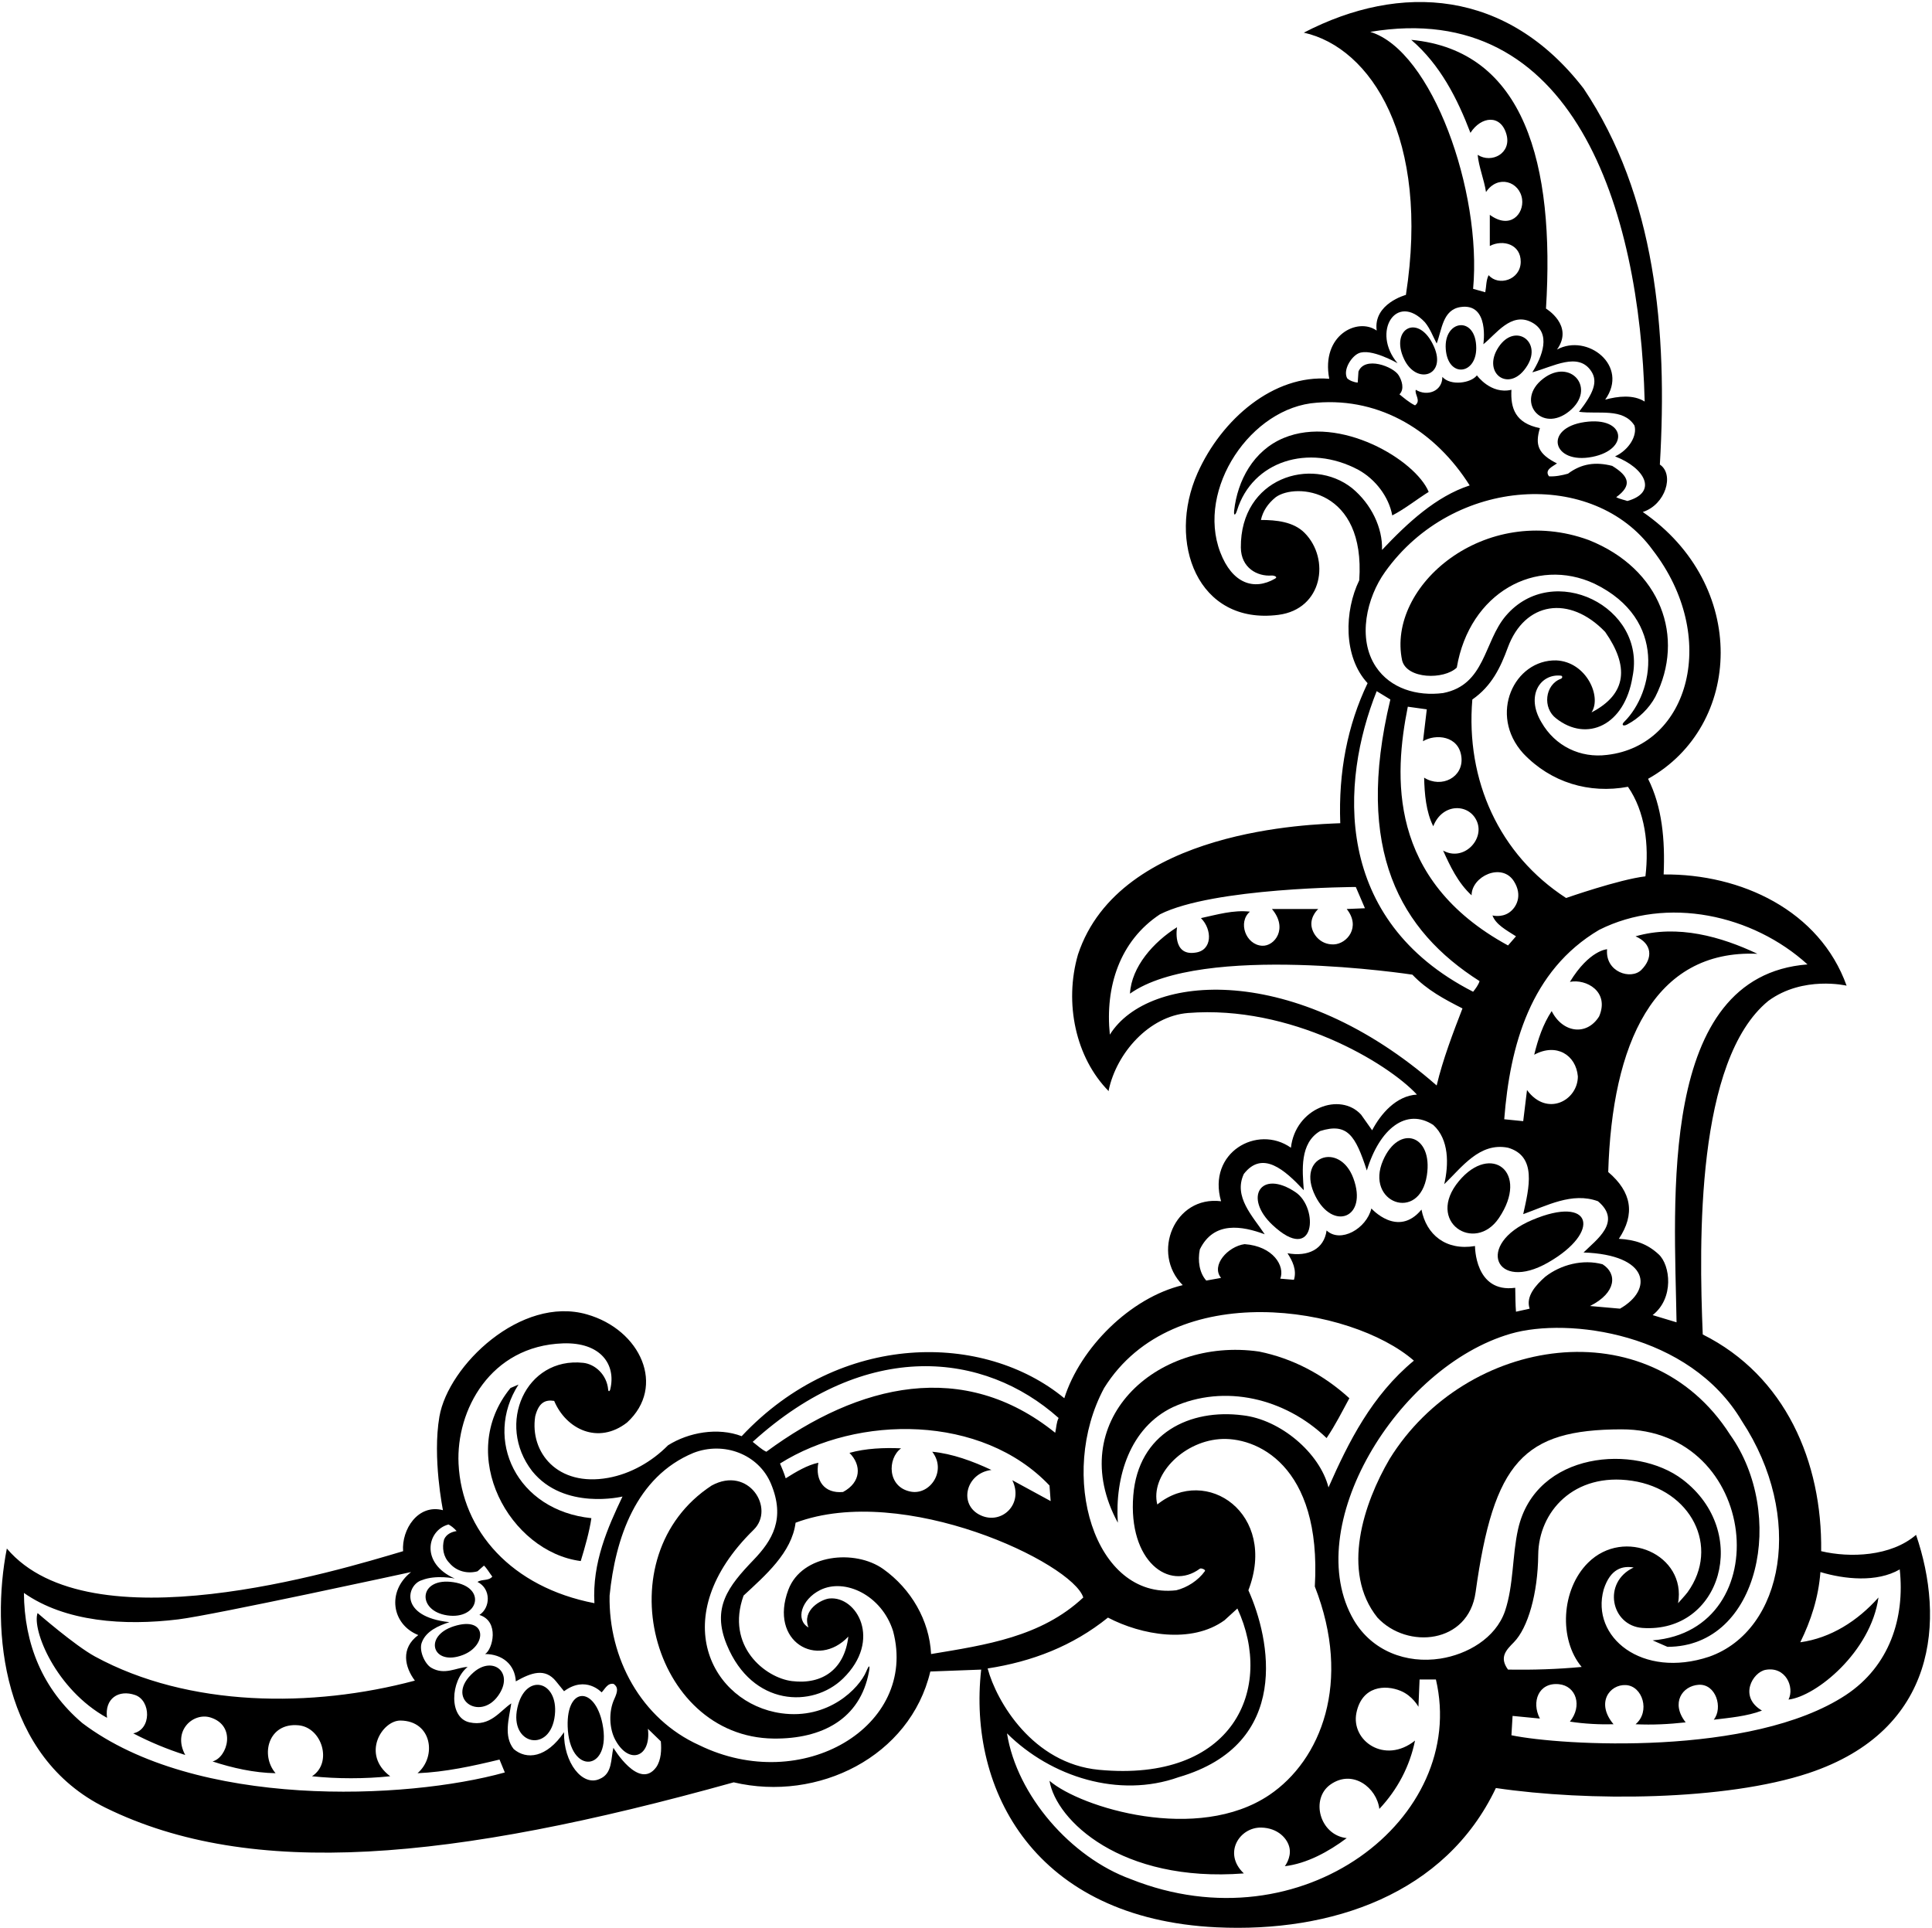 <?xml version="1.0" encoding="UTF-8"?>
<svg xmlns="http://www.w3.org/2000/svg" xmlns:xlink="http://www.w3.org/1999/xlink" width="509pt" height="508pt" viewBox="0 0 509 508" version="1.1">
<g id="surface1">
<path style=" stroke:none;fill-rule:nonzero;fill:rgb(0%,0%,0%);fill-opacity:1;" d="M 309 370.75 C 322.602 364.551 338.602 368.398 349.5 378.898 C 351.801 375.5 353.602 371.898 355.5 368.398 C 348.699 362.199 340.602 357.898 331.699 356.102 C 304.324 352.16 280.207 374.773 294.5 401.199 C 293.699 389.102 297.699 376.148 309 370.75 "/>
<path style=" stroke:none;fill-rule:nonzero;fill:rgb(0%,0%,0%);fill-opacity:1;" d="M 407.84 332.656 C 422.004 324.562 419.516 314.715 403.625 321.453 C 388.559 327.844 393.961 340.586 407.84 332.656 "/>
<path style=" stroke:none;fill-rule:nonzero;fill:rgb(0%,0%,0%);fill-opacity:1;" d="M 383.801 175.898 C 387.137 156.137 404.695 146.598 420.102 153.801 C 439.488 163.23 435.684 182.527 427.918 190.168 C 427.082 190.988 427.598 191.465 428.691 190.887 C 431.766 189.266 434.477 186.625 436.102 183.602 C 444.031 167.949 437.637 149.914 418.602 142.301 C 391.18 132.254 365.285 154.414 369.398 174 C 370.641 178.965 380.426 179.133 383.801 175.898 "/>
<path style=" stroke:none;fill-rule:nonzero;fill:rgb(0%,0%,0%);fill-opacity:1;" d="M 394.895 320.93 C 403.051 308.84 392.816 301.039 384.367 311.18 C 375.441 321.895 388.527 330.367 394.895 320.93 "/>
<path style=" stroke:none;fill-rule:nonzero;fill:rgb(0%,0%,0%);fill-opacity:1;" d="M 335.25 322.75 C 346.57 333.355 347.5 318.25 341.301 314.102 C 332.133 307.965 327.555 315.539 335.25 322.75 "/>
<path style=" stroke:none;fill-rule:nonzero;fill:rgb(0%,0%,0%);fill-opacity:1;" d="M 356.551 310.441 C 352.926 300.625 341.316 304.684 346.539 315.125 C 351.184 324.418 360.422 320.922 356.551 310.441 "/>
<path style=" stroke:none;fill-rule:nonzero;fill:rgb(0%,0%,0%);fill-opacity:1;" d="M 375.922 309.672 C 377.57 298.977 368.57 296.121 364.391 305.703 C 359.508 316.883 373.984 322.246 375.922 309.672 "/>
<path style=" stroke:none;fill-rule:nonzero;fill:rgb(0%,0%,0%);fill-opacity:1;" d="M 413.473 108.32 C 420.723 102.402 413.805 94.199 406.566 99.766 C 399.062 105.531 406.078 114.355 413.473 108.32 "/>
<path style=" stroke:none;fill-rule:nonzero;fill:rgb(0%,0%,0%);fill-opacity:1;" d="M 419.523 120.375 C 429.371 118.43 428.355 109.645 417.492 111.203 C 406.578 112.77 408.98 122.461 419.523 120.375 "/>
<path style=" stroke:none;fill-rule:nonzero;fill:rgb(0%,0%,0%);fill-opacity:1;" d="M 376.398 129.602 C 372.957 121.211 353 109.25 338.199 115.398 C 330.188 118.73 326.023 126.66 325.148 134.516 C 324.984 135.992 325.48 135.855 325.91 134.473 C 329.941 121.5 344.695 116.773 357.898 123.801 C 362.398 126.301 365.898 130.898 366.801 135.801 C 370.102 134.102 373.199 131.602 376.398 129.602 "/>
<path style=" stroke:none;fill-rule:nonzero;fill:rgb(0%,0%,0%);fill-opacity:1;" d="M 377.809 91.363 C 373.855 82.359 366.121 86.477 369.883 94.555 C 373.137 101.555 381.176 99.023 377.809 91.363 "/>
<path style=" stroke:none;fill-rule:nonzero;fill:rgb(0%,0%,0%);fill-opacity:1;" d="M 388.926 91.727 C 388.926 83.086 380.301 84.168 380.898 92.008 C 381.484 99.652 388.926 98.742 388.926 91.727 "/>
<path style=" stroke:none;fill-rule:nonzero;fill:rgb(0%,0%,0%);fill-opacity:1;" d="M 402.449 96.211 C 406.234 89.887 399.086 84.984 394.805 91.457 C 390.203 98.414 397.852 103.898 402.449 96.211 "/>
<path style=" stroke:none;fill-rule:nonzero;fill:rgb(0%,0%,0%);fill-opacity:1;" d="M 504.801 404.398 C 498.199 410.098 487.398 410.5 479.801 408.699 C 480.102 385.199 470.398 362.5 448.602 351.602 C 447.59 327.016 446.809 279.285 465.898 263.699 C 475.062 256.992 486.5 259.699 486.5 259.699 C 479.398 239.898 458.699 230.199 438.301 230.398 C 438.699 221.199 437.898 212.602 434.199 205.199 C 459.164 191.227 460.699 154.105 432.801 134.898 C 438.805 132.969 441.195 124.996 437.301 122.398 C 439.398 86.898 436.102 51.5 417.199 23.301 C 397.02 -2.844 369.016 -4.625 343.5 8.602 C 361.191 12.531 376.777 36.438 370.398 77.699 C 370.398 77.699 361.75 80 362.699 87.102 C 357.719 83.543 347.98 88.258 350.199 99.801 C 335.57 98.605 321.828 110.441 315.504 124.641 C 307.414 142.812 315.477 164.734 336.801 162 C 348.5 160.5 350.5 147.25 343.699 140.398 C 340.762 137.438 336.199 137 332.199 137 C 332.699 134.699 334 132.699 336.102 131 C 341.383 127.145 359.781 128.789 358.102 152.898 C 354.199 160.898 353.801 173 360.301 180 C 355 191.102 352.602 203.398 353.102 216.898 C 346.219 217.199 294.984 218.27 284 251.5 C 280.301 264.301 283.398 278.699 292.102 287.5 L 292.102 287.199 C 294.199 277.398 302.738 267.719 313 266.898 C 340 264.75 365.508 279.992 373.301 288.398 C 367.898 288.699 363.801 293.398 361.5 297.801 L 358.602 293.699 C 353.078 287.629 341.289 291.941 340.102 302.398 C 331.27 296.16 318 303.672 321.699 316.5 C 309.434 314.965 303.168 330.168 311.602 338.602 C 297.801 341.898 284.602 355.102 280.398 368.398 C 259.242 350.941 221.426 350.66 195.398 378.398 C 189.102 376 181.398 377.398 176 380.801 C 171.711 385.148 166.109 388.32 160.227 389.379 C 146.84 391.793 139.562 382.621 141 373.199 C 141.945 369.418 143.75 368.75 146 369.102 C 149.156 376.598 157.609 380.703 165.199 374.801 C 175.555 365.332 168.812 350.336 154.602 346.301 C 137.258 341.344 118.109 359.762 115.77 373.223 C 113.887 384.062 116.699 397.898 116.699 397.898 C 110.102 396.164 105.766 403.035 106.199 408.699 C 88.773 413.871 23.691 433.828 1.801 408 C -2.41 429.469 0.414 462.852 27.844 476.316 C 66.215 495.156 118.742 490.402 193.301 469.602 C 215.512 474.844 239.789 462.82 245.102 440.402 L 258.5 439.902 C 254.922 471.844 272.77 505.512 320.5 507.801 C 350.75 509.25 380.801 499.102 394.102 471.102 C 418.367 474.688 454.59 474.453 476.477 467.18 C 510.555 455.855 512.406 426.605 504.801 404.398 Z M 476.199 254.102 C 436.566 257.152 441.203 316.648 441.699 348.398 L 435.398 346.5 C 441.117 342.027 440.062 333.332 437 330.5 C 433.938 327.664 430.758 326.645 426.5 326.398 C 430.848 319.875 429.887 314.059 423.699 308.801 C 424.691 275.105 435.609 250.129 463 251.301 C 453.5 246.801 442 243.5 430.898 246.699 C 435.289 248.621 435.539 252.422 432.438 255.535 C 429.715 258.27 422.852 256.141 423.398 250.102 C 423.398 250.102 418.73 250.305 413.602 258.699 C 417.844 257.852 424.121 261.215 421.301 267.801 C 418.027 273.035 411.672 272.133 408.801 266.398 C 406.5 269.898 405.199 273.801 404.199 277.898 C 410.027 274.723 415.207 277.945 415.699 283.602 C 415.699 289.953 407.566 294.379 402.301 287.199 L 401.301 295.398 L 396.301 294.898 C 397.801 275.5 403.199 255.699 421.301 245 C 439.199 236 461.801 241 476.199 254.102 Z M 385.023 199.496 C 385.602 204.785 379.812 207.781 375.199 204.898 C 375.301 209.199 375.699 213.898 377.602 217.699 C 380.012 211.496 387.105 211.629 389.121 216.449 C 391.141 221.27 385.523 227.086 380.199 224.102 C 382 228.102 384.102 232.602 387.699 235.898 C 387.699 230.879 395.668 227.152 398.852 232.188 C 401.238 235.961 399.508 239.188 397.5 240.5 C 395.492 241.812 393.199 241.199 393.199 241.199 C 394.102 243.602 396.75 245 399.398 246.699 L 397.301 249.102 C 365.438 231.75 367.293 204.215 370.898 186.199 L 375.898 186.898 L 374.898 195.301 C 378.121 193.305 384.391 193.746 385.023 199.496 Z M 410 174 C 398.941 173.758 392.059 188.273 401.301 198.5 C 408.602 206.199 418.699 209.199 428.898 207.301 C 433.398 213.801 434.5 222.602 433.5 230.898 C 426.602 231.699 412.602 236.602 412.602 236.602 C 395 225.199 386.102 205.602 387.898 184.301 C 393.023 180.754 395.352 175.781 397.23 170.652 C 401.684 158.52 413.488 156.684 422.898 166.5 C 429.156 175.465 428.746 182.801 419.301 187.699 C 422.047 183.578 417.953 174.355 410 174 Z M 361 8.398 C 414.461 -0.586 432.039 54.918 433.301 105.801 C 430.301 103.898 426.199 104.398 422.898 105.301 C 429.297 96.348 418.172 87.754 410.199 92.102 C 414.75 85.75 407.301 81.301 407.301 81.301 C 409.668 43.211 401.664 13.289 371.801 10.5 C 379.5 17.102 384 26.102 387.398 35 C 390.238 30.586 395.43 30.062 396.902 35.461 C 398.242 40.363 393.02 43.164 389.301 40.801 C 389.602 44 391 47.301 391.5 50.602 C 394.625 45.914 400.383 47.828 401.012 52.496 C 401.523 56.309 397.926 60.578 392.5 56.602 L 392.5 64.801 C 396 63 400.695 64.383 400.645 69.004 C 400.594 73.781 394.75 75.5 392.199 72.5 C 391.5 73.801 391.602 75.5 391.301 77 L 388.102 76.102 C 390.453 50.473 377.277 13.328 361 8.398 Z M 357.898 93.102 C 361.102 91.602 368.199 95.699 368.199 95.699 C 361.25 87.5 367.828 76.859 375.398 84.898 C 376.801 86.602 377.5 88.602 378.5 90.5 C 379.898 86.898 380.047 81.609 384.801 80.898 C 392.5 79.75 390.801 90.699 390.801 90.699 C 394.102 88.102 398.102 82.102 403.5 84.898 C 408.863 87.711 406.27 93.988 403.699 98.102 C 409.254 96.574 415.844 92.637 419.246 97.84 C 421.051 100.59 419.762 103.664 416 108.5 C 421.102 109.199 427.602 107.398 430.602 112.102 C 431.398 114.699 429.25 118.5 425.5 120.25 C 433.352 123.25 436.918 129.711 428.75 132 C 428.25 131.801 426.75 131.5 425.801 131 C 430.062 127.902 429.219 125.48 424.75 122.75 C 420.449 121.648 416.699 122.102 413.102 124.801 C 411.5 125.25 409.699 125.602 408.102 125.5 C 406.801 123.801 409.102 122.898 410.199 122.102 C 405.188 119.594 404.379 117.207 405.699 112.801 C 399.203 111.5 397.93 107.531 398.199 102.699 C 392.75 104 389.102 98.898 389.102 98.898 C 387.5 101 382.105 101.711 380 99.301 C 380 103.141 375.965 104.523 373 102.699 C 372.602 103.898 374.5 105.602 372.801 106.801 C 371.301 106.102 369.75 104.75 368.699 103.898 C 370.102 102.5 369.301 100.199 368.5 98.898 C 367.102 96.566 359.566 93.734 357.898 97.898 L 357.699 100.801 C 356.672 100.727 355.5 100.25 354.914 99.66 C 353.75 97.418 356.066 93.926 357.898 93.102 Z M 356.199 128.602 C 345.527 120.152 326.773 125.914 326.91 144.25 C 326.953 149.641 331.266 151.922 335.012 151.637 C 335.504 151.598 336.801 151.949 335.938 152.449 C 330.355 155.688 324.621 153.738 321.484 145.504 C 315.145 128.855 329.566 107.277 346.898 106.102 C 363.898 104.699 378.301 113.801 387.199 127.898 C 378.301 130.801 370.801 137.801 364.102 144.898 C 364.301 139.102 361.301 132.801 356.199 128.602 Z M 364.898 150.699 C 382.949 125.363 419.949 123.57 435.398 144.898 C 453.035 167.688 445.098 196.41 423.398 198.898 C 416.398 199.801 409.699 196.602 406.102 190.301 C 401.879 183.262 405.836 177.426 411.246 178.023 C 411.691 178.07 411.711 178.66 411.195 178.855 C 407.016 180.418 406.336 186.551 410 189.301 C 418.059 195.633 428.039 191.168 430.102 178.301 C 433.859 159.867 409.129 147.691 396.719 162.258 C 390.895 169.094 391.324 180.453 380.199 182.602 C 373.301 183.5 366.301 181.398 362.5 175.699 C 357.5 168.199 360.102 157.398 364.898 150.699 Z M 362.699 182.102 L 366.301 184.301 C 356.738 224.098 368.961 245.238 389.801 258.5 C 389.5 259.5 388.75 260.5 388.102 261.301 C 351.051 242.375 353.117 206.059 362.699 182.102 Z M 292.398 272.602 C 291.102 260 295 247.898 305.602 240.898 C 319.621 233.828 357.199 233.699 357.199 233.699 L 359.602 239.301 L 354.801 239.5 C 358.613 244.27 354.859 248.703 351.398 248.828 C 347.715 248.957 345.664 245.945 345.5 243.75 C 345.312 241.242 347.301 239.5 347.301 239.5 L 335.102 239.5 C 339.434 244.621 335.805 249.387 332.488 249.18 C 328.191 248.918 326.062 242.973 329.301 240.199 C 324.898 239.699 320.602 241 316.398 241.898 C 319.402 244.902 319.465 250.43 314.898 251 C 308.742 251.922 310.102 244.301 310.102 244.301 C 303.898 248.199 298.102 254.699 297.699 261.801 C 316.699 248.301 372.102 256.801 372.102 256.801 C 376 260.898 380.602 263.301 385.301 265.699 C 382.898 271.898 380.102 279.199 378.5 286 C 341.328 253.406 302.535 256.328 292.398 272.602 Z M 316.102 329.199 C 319.777 321.641 327.25 323 333.199 325.199 C 330 320.398 324.898 315.301 327.699 309.301 C 332.598 303.004 338.469 308.199 343.5 313.602 C 343.102 308.301 342.398 301.199 347.801 298 C 354.984 295.734 357.117 299.199 360.102 308.398 C 363.5 297.25 370.562 291.824 377.602 296.398 C 381.801 300.199 381.699 306.801 380.5 312 C 385.102 307.602 389.801 300.898 397.301 302.398 C 404.953 304.629 402.848 312.938 401.301 319.898 C 407.5 317.699 414.199 314 421 316.5 C 427.426 321.906 420.543 326.656 417.199 330 C 434.473 330.598 435.66 339.738 426.801 344.801 L 418.898 344.102 C 425.906 340.598 426.094 335.535 422.199 333.102 C 417 331.699 411.199 333.199 407.102 336.398 C 404.602 338.602 401.898 341.602 403 344.801 C 401.801 345.102 400.602 345.301 399.398 345.602 C 399.25 343.75 399.25 342 399.199 339.301 C 388.5 340.75 388.602 328.301 388.602 328.301 C 380.902 329.586 375.766 325.281 374.5 318.699 C 368.25 326.25 361.301 318.398 361.301 318.398 C 360 323.75 353.16 327.613 349.5 324.199 C 348.824 329.152 344.609 331.184 339.199 330.199 C 340.5 332.199 341.699 334.602 340.898 337.199 L 337.301 336.898 C 338.586 333.594 335.449 328.34 327.898 327.801 C 323.477 328.41 318.992 333.391 321.699 336.699 L 317.801 337.398 C 316 335.398 315.5 332.199 316.102 329.199 Z M 290.898 365.699 C 309.207 336.34 356.059 344.16 372.5 358.5 C 361.398 367.699 355.301 379.898 350 391.898 C 347.699 382.801 337.301 374 327.398 372.898 C 313.562 371.105 299.887 377.559 298.57 394.023 C 297.188 411.34 308.016 419.301 316.113 413.312 C 316.426 413.082 317.723 413.559 317.438 413.957 C 315.645 416.461 312.746 418.289 309.898 419 C 288.188 421.48 278.613 388.52 290.898 365.699 Z M 278.898 373.602 C 278.301 374.801 278.301 376.199 278 377.5 C 253.887 358.07 226.379 364.465 201.898 382.5 C 200.602 381.898 199.5 380.801 198.301 379.898 C 228.32 352.621 259.344 356.145 278.898 373.602 Z M 258.43 399.281 C 252.383 396.551 254.434 388.109 261.199 387.301 C 256.301 385 250.898 383 245.602 382.5 C 249.492 387.504 245.039 393.945 239.996 393.02 C 233.719 391.871 233.75 384.25 237.398 381.602 C 233 381.398 228 381.602 223.801 382.801 C 227.039 386.039 226.859 390.562 222.102 393.102 C 217.156 393.57 214.715 390.062 215.602 385.398 C 212.699 386 209.699 387.801 207 389.5 C 206.602 388.199 206 386.75 205.5 385.602 C 226 372.699 258.699 372.602 276.5 391.398 L 276.801 395.5 L 266.699 390 C 269.75 396.25 263.957 401.773 258.43 399.281 Z M 148.332 353.945 C 158.273 353.605 162.352 359.535 160.781 366.027 C 160.621 366.691 160.277 366.695 160.227 366.129 C 159.871 362.16 156.746 359.406 153.656 359.074 C 138.539 357.453 130.59 375.164 140.199 387.602 C 148.621 398.051 164 394.301 164 394.301 C 160.102 402.5 156 411.699 156.602 422.402 C 134.789 418.195 121.664 403.355 120.809 385.66 C 120.129 371.629 129.145 354.605 148.332 353.945 Z M 21.699 454 C 11.102 445 6.398 433 6.301 419.699 C 17.188 427.344 32.73 428.414 47 426.664 C 56.293 425.527 108.301 414.199 108.301 414.199 C 101.855 419.301 103.191 427.996 110.199 430.801 C 105.492 434.27 106.633 439.242 109.301 442.801 C 82.254 450.031 49.707 449.879 25.016 436.445 C 19.723 433.562 9.898 425 9.898 425 C 8.367 429.379 14.676 445.145 28.199 452.602 C 27.5 447.5 31.273 445.078 35.629 446.609 C 39.754 448.062 40 455.668 35.102 456.699 C 39.5 459 44.102 460.898 48.801 462.398 C 45.332 456 50.934 451.074 55.492 452.527 C 62.316 454.707 60 463 56 464.102 C 61.199 465.801 66.898 467.102 72.602 467.199 C 68.52 462.441 70.68 453.805 78.66 454.574 C 84.879 455.172 87.668 464.5 82.199 468 C 88.699 468.699 96.199 468.699 102.801 468 C 95.07 462.203 100.688 453.281 105.5 453.324 C 113.762 453.398 115.152 462.781 110 467.199 C 117.301 466.898 124.602 465.301 131.602 463.602 L 133 467 C 107 474.25 51.602 476.602 21.699 454 Z M 172.898 465.602 C 168.355 471.848 161.602 460.5 161.602 460.5 C 160.898 463.398 161.398 467.301 158 468.699 C 153.492 470.82 148.422 464.402 148.602 456.398 C 143.977 463.203 138.715 463.73 135.336 460.832 C 132.633 457.434 134.102 452.801 134.699 448.801 C 131.699 450.801 129.164 455 123.699 453.801 C 118.16 452.586 118.664 442.832 123.199 439.199 C 120.301 439.301 117.164 441.5 113.602 439.402 C 111.891 438.395 110.266 434.766 111.164 432.668 C 112.266 429.766 115.5 428.332 118.398 427.402 C 105.008 425.953 107.148 417.484 111.164 416.332 C 114.859 414.855 119.801 415.902 119.801 415.902 C 110.641 411.859 112.516 403.141 118.164 401.664 C 118.801 402 119.5 402.5 120.301 403.398 C 119 403.602 117.602 404.199 117 405.602 C 116.398 407.801 116.801 410.199 118.398 411.801 C 120.301 414.098 123.301 414.699 125.801 414 L 127.5 412.5 C 128.199 413.098 129 414.5 129.699 415.402 C 128.699 416.598 127 416 125.801 416.801 C 129.422 418.609 129.234 423.602 126.301 425.5 C 131.664 427.168 129.801 434.598 127.801 435.801 C 132.266 435.801 135.664 438.5 135.898 443 C 140 440.668 143.602 439.402 146.5 443 L 148.602 445.598 C 154.336 441.332 158.5 445.902 158.5 445.902 C 159.398 445 160.066 443.367 161.664 443.668 C 162.836 444.5 162.836 445.5 161.836 447.668 C 160.34 450.902 160.48 455.426 162.113 458.438 C 165.723 465.109 171.602 463 170.699 455.5 L 174.102 458.801 C 174.301 461 174.199 463.699 172.898 465.602 Z M 184.199 459.801 C 168.898 452.898 160.301 436.902 160.602 420.402 C 162.102 405.398 167.5 389.102 182.699 382.801 C 190.699 379.699 199.836 383.141 203.102 390.898 C 207 400.164 203.445 405.883 198.516 411.016 C 191.805 418.004 187.453 423.621 191.496 433.402 C 198.203 449.625 214.07 450.078 222.094 442.258 C 232.484 432.129 225.715 420.445 218.5 421.164 C 216.453 421.367 211.18 424.148 213 428.801 C 209.473 426.758 211.176 421.395 216.059 418.949 C 222.594 415.672 232.355 420.34 235.301 429.801 C 241.914 454.824 211.371 473.098 184.199 459.801 Z M 245.301 435.801 C 244.863 426.922 240.035 418.648 232.723 413.422 C 225.285 408.105 211.25 409.449 207.703 418.848 C 202.523 432.574 215.402 439.805 223.5 431.199 C 222.508 439.734 216.762 443.914 208.652 442.93 C 201.656 442.082 191.102 433.75 195.898 420.402 C 201.602 415.098 208.602 409.098 209.602 401.199 C 238.078 390.562 282.586 411.836 285.398 420.902 C 274.301 431.301 259.699 433.402 245.301 435.801 Z M 291.898 426.199 C 300.699 430.801 313.898 433.199 322.602 426.902 L 326 423.801 C 335.781 444.906 325 469.668 289.5 466.301 C 272.078 464.648 262.551 448.324 260.199 439.598 C 271.898 437.801 282.602 433.699 291.898 426.199 Z M 297.898 495.102 C 282.199 489.398 267.898 473.102 265.301 456.699 C 276.898 468.199 294.801 473.852 310.5 468.25 C 340.492 459.523 334.629 431.73 328.898 419 C 336.629 398.906 317.938 385.895 304.898 396.398 C 303.027 388.918 311.32 380.016 321.18 379.184 C 330.781 378.371 348.273 385.828 346.398 418 C 356.289 443.258 347.965 463.777 334.441 472.914 C 315.539 485.68 284.809 476.32 276.5 469.199 C 278.234 479.609 295.332 496.09 327.699 493.602 C 322.113 488.293 326.574 481.418 332.254 481.523 C 336.707 481.605 339.301 484.477 339.75 487 C 340.199 489.523 338.5 491.699 338.5 491.699 C 344.301 491 350 487.898 354.801 484.301 C 347.645 483.504 345.156 473.91 350.562 470.148 C 356.453 466.051 362.738 471.098 363.398 476.602 C 368.199 471.5 371.398 465.398 372.801 458.602 C 364.836 464.973 355.836 458.641 357.363 451.273 C 358.832 444.203 364.922 443.812 369 445.5 C 372.18 446.816 373.699 449.699 373.699 449.699 L 374 442.5 L 378.301 442.5 C 386.859 478.992 343.105 513.141 297.898 495.102 Z M 379.5 437 C 370.5 438.402 361.5 435 356.699 426.902 C 342.391 402.508 368.004 360.066 398.062 351.387 C 413.098 347.047 445.105 351.105 458.898 374.398 C 475.461 399.535 470.039 429.531 450.301 436.5 C 432.629 442.391 419.027 431.352 422.5 418.801 C 424.262 413.266 427.5 412.5 430.398 413 C 422.043 416.918 424.438 428.34 432.711 428.922 C 453.422 430.379 461.355 403.613 443.328 389.84 C 430.922 380.355 404.598 382.328 399.957 402.863 C 398.387 409.812 398.809 417.637 396.5 424.5 C 394 431.699 386.5 435.902 379.5 437 Z M 398.852 432.684 C 402.562 428.898 405.16 419.82 405.254 409.664 C 405.363 398.324 414.645 387.859 429.977 390.148 C 445.492 392.469 453.262 407.5 444.609 419.508 C 444.098 420.215 442.102 422.402 442.102 422.402 C 444.348 409.68 427.914 402.293 418.398 411.73 C 411.27 418.801 410.641 431.984 416.699 439.199 C 410.398 439.801 403.898 440 397.301 439.902 C 394.902 436.621 396.84 434.734 398.852 432.684 Z M 486.301 446.598 C 461.512 462.93 411.199 459.914 398.199 457.199 L 398.5 452.102 L 405.699 452.801 C 403.391 448.41 405.34 443.23 410.684 443.742 C 415.297 444.188 416.93 449.504 413.602 453.602 C 417.301 454.199 421.699 454.398 425.102 454.301 C 420.375 448.688 424.047 443.766 428.328 443.977 C 432.781 444.195 434.836 451 430.898 454.301 C 435.5 454.5 439.5 454.301 444.102 453.801 C 440.094 448.699 443.215 444.203 447.492 443.902 C 452.07 443.582 454 450 451.5 453.102 C 455.602 452.602 460.301 452.199 464.199 450.699 C 457.984 447.043 461.77 440.578 465.16 439.961 C 470.43 438.996 472.836 444.5 471.199 447.801 C 478.527 446.938 492.883 435.195 494.898 420.902 C 489.398 427.098 482.301 431.598 474.301 432.699 C 477.102 427 479.102 420.902 479.602 414.199 C 485.898 416.098 494.5 417 500.5 413.5 C 501.898 426.301 497.801 439 486.301 446.598 "/>
<path style=" stroke:none;fill-rule:nonzero;fill:rgb(0%,0%,0%);fill-opacity:1;" d="M 427.145 376.598 C 463.543 376.504 468.5 429.5 435.398 432.199 L 439.301 433.902 C 463.742 433.902 470.602 398.758 455.801 378 C 434.43 344.535 386.203 351.898 366.102 384.398 C 359.301 396 353.199 414.098 362.898 426.199 C 370.762 434.648 386.871 433.102 388.754 419.535 C 393.527 385.133 401.336 376.664 427.145 376.598 "/>
<path style=" stroke:none;fill-rule:nonzero;fill:rgb(0%,0%,0%);fill-opacity:1;" d="M 228.234 440.359 C 226.395 444.777 218.297 453.164 205.801 451.398 C 187.535 448.824 175.094 426.02 198.559 403.055 C 204.293 397.441 197.211 386.102 187.5 391.398 C 159.047 410.004 171.691 457.719 203.828 458.07 C 216.59 458.207 226.617 452.902 228.922 440.516 C 229.27 438.633 228.977 438.578 228.234 440.359 "/>
<path style=" stroke:none;fill-rule:nonzero;fill:rgb(0%,0%,0%);fill-opacity:1;" d="M 153 411.301 C 154.102 407.699 155.301 403.5 155.801 400 C 136.039 397.977 127.352 379.188 136.602 364.801 L 134.5 365.699 C 120.004 383.367 134.371 408.891 153 411.301 "/>
<path style=" stroke:none;fill-rule:nonzero;fill:rgb(0%,0%,0%);fill-opacity:1;" d="M 136.309 449.957 C 134.113 459.805 145.09 462.074 146.184 451.852 C 147.156 442.777 138.391 440.598 136.309 449.957 "/>
<path style=" stroke:none;fill-rule:nonzero;fill:rgb(0%,0%,0%);fill-opacity:1;" d="M 149.555 454.836 C 149.93 467.969 161.258 466.77 158.727 454.188 C 156.73 444.277 149.254 444.336 149.555 454.836 "/>
<path style=" stroke:none;fill-rule:nonzero;fill:rgb(0%,0%,0%);fill-opacity:1;" d="M 124.699 440.684 C 117.117 447.414 126.273 453.629 131.191 446.852 C 135.625 440.734 129.859 436.098 124.699 440.684 "/>
<path style=" stroke:none;fill-rule:nonzero;fill:rgb(0%,0%,0%);fill-opacity:1;" d="M 119.555 428.484 C 111.402 431.094 113.984 439.105 121.953 436.047 C 128.379 433.578 128.395 425.656 119.555 428.484 "/>
<path style=" stroke:none;fill-rule:nonzero;fill:rgb(0%,0%,0%);fill-opacity:1;" d="M 119.469 416.871 C 110.277 415.465 109.676 424.414 117.84 425.613 C 126.039 426.816 128.383 418.234 119.469 416.871 "/>
</g>
</svg>
